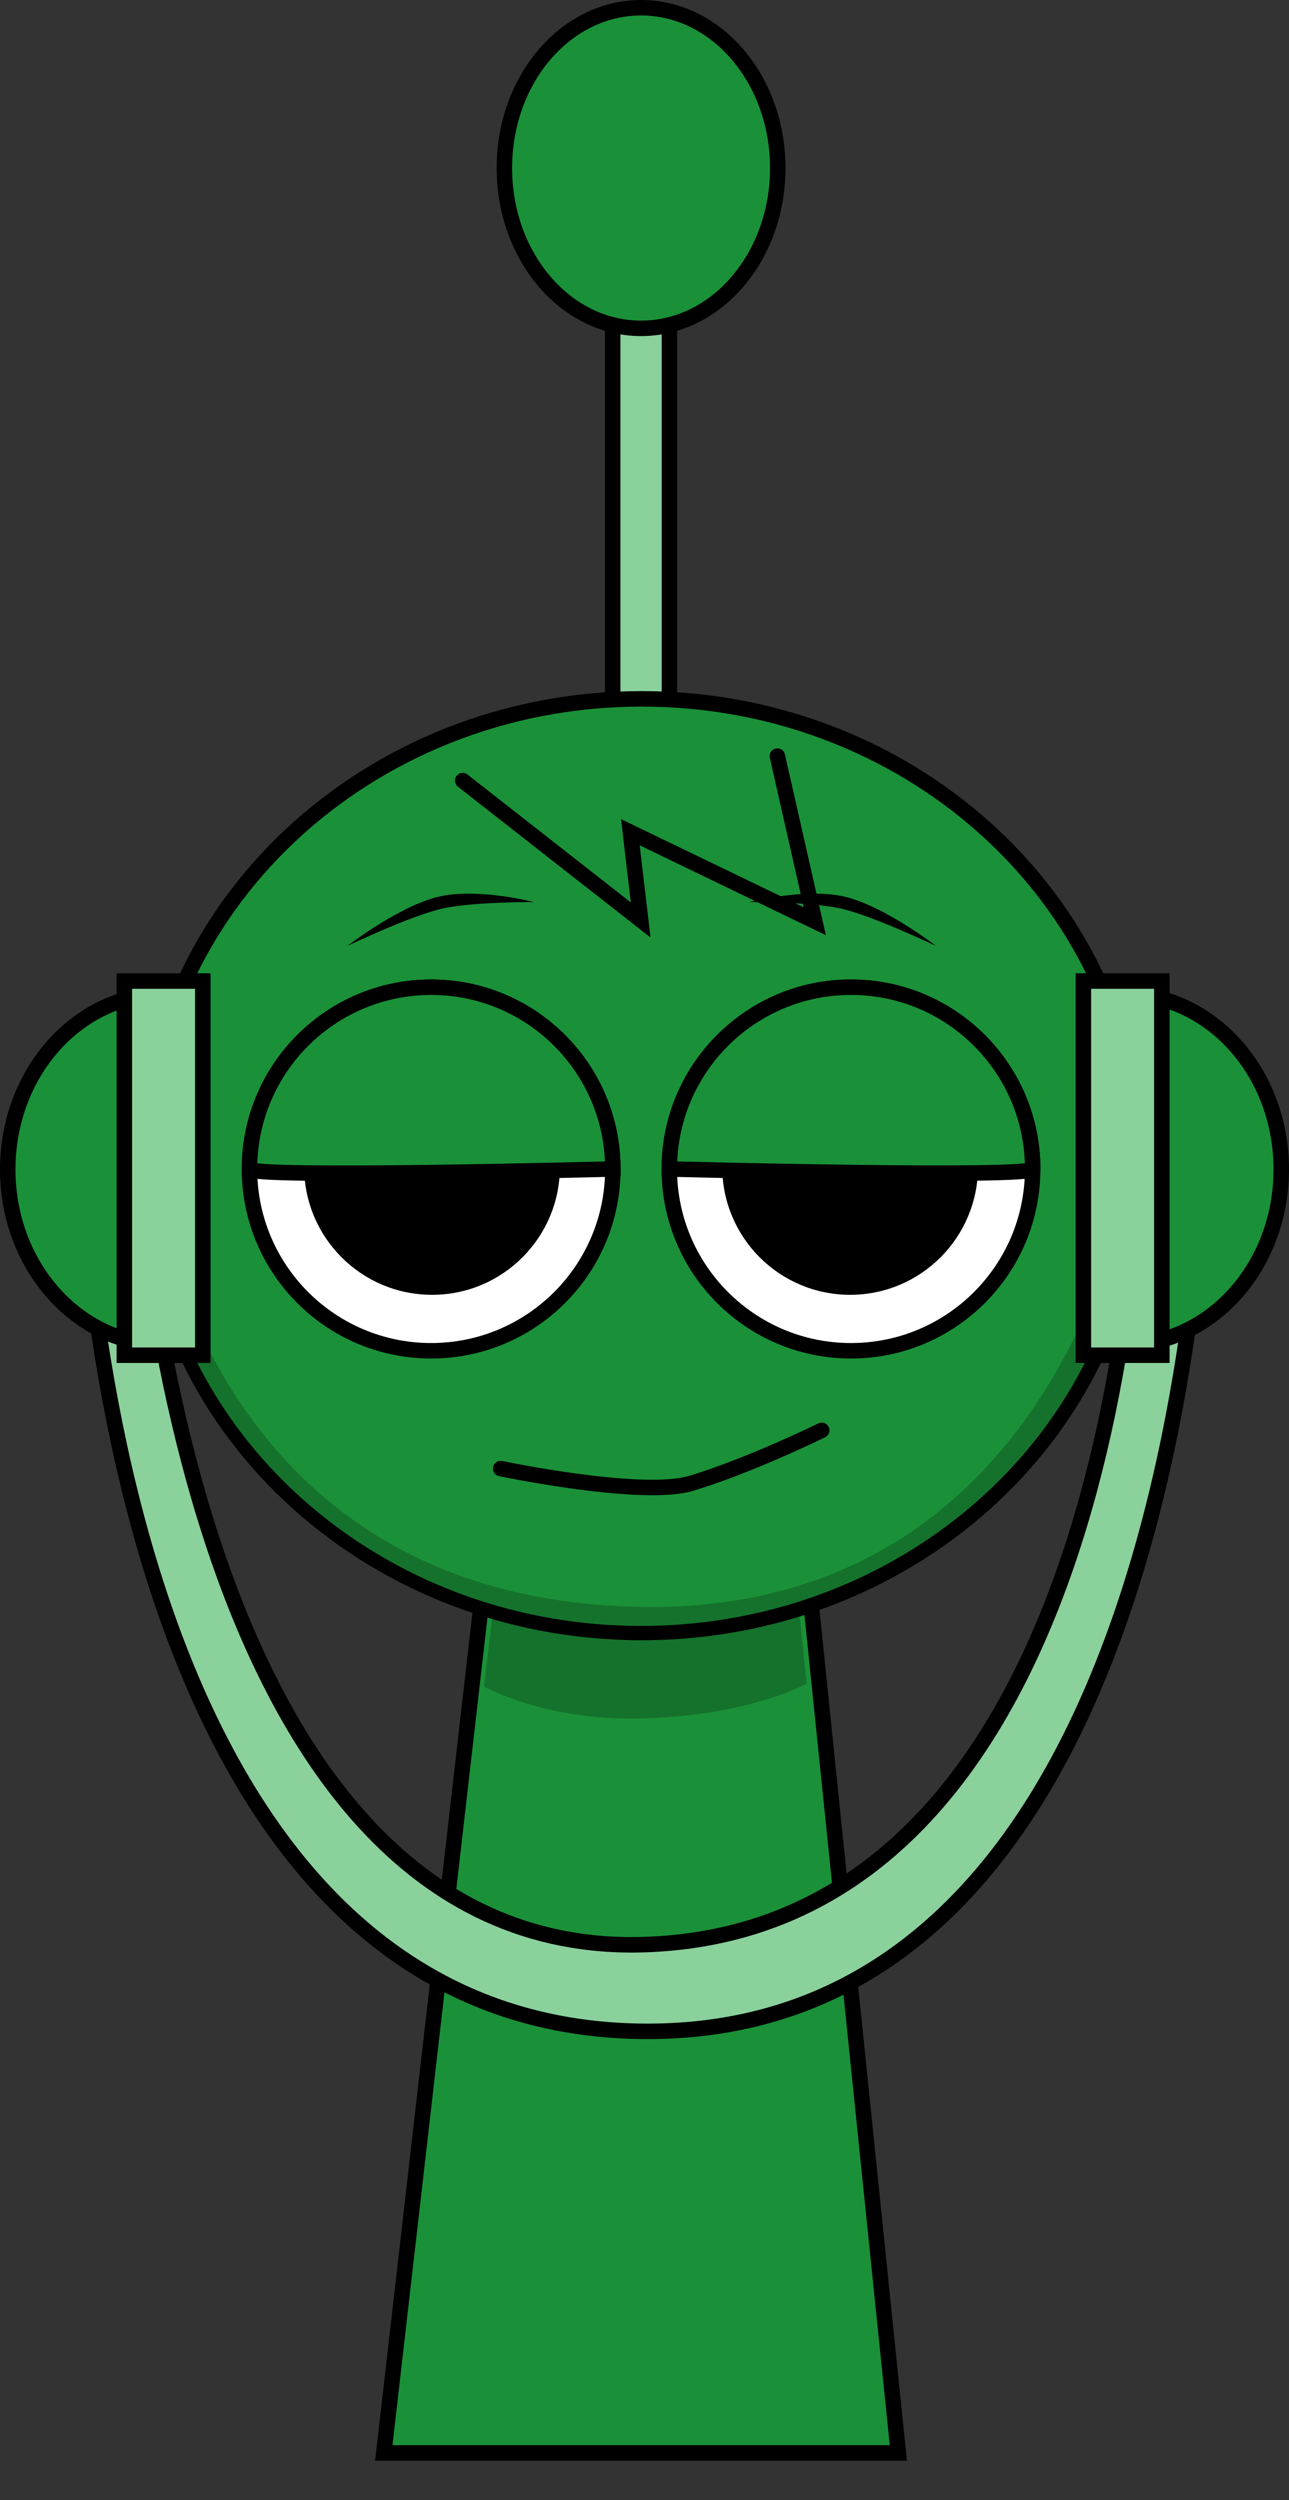 <svg version="1.1" xmlns="http://www.w3.org/2000/svg" xmlns:xlink="http://www.w3.org/1999/xlink" width="166.59" height="322.951" viewBox="0,0,166.59,322.951"><rect x="0" y="0" width="166.59" height="322.951" fill="#333333" stroke="none"/><g transform="translate(-157.148,9.339)"><g stroke-miterlimit="10"><path d="M179.284,313.613v-267.225h123.182v267.225z" fill-opacity="0.01" fill="#000000" stroke="none" stroke-width="0" stroke-linecap="butt"/><g stroke="#000000" stroke-width="2" stroke-linecap="butt"><path d="M236.333,94.413l0,-82.045h7.333l0,82.045z" fill="#8bd19c"/><path d="M240,33.074c-9.757,0 -17.667,-9.271 -17.667,-20.707c0,-11.436 7.91,-20.707 17.667,-20.707c9.757,0 17.667,9.271 17.667,20.707c0,11.436 -7.91,20.707 -17.667,20.707z" fill="#1a9138"/></g><path d="M206.75,307.5l15.143,-131.842l37.783,-0.158l13.574,132z" fill="#1a9138" stroke="#000000" stroke-width="2" stroke-linecap="butt"/><path d="M219.7,208.494l3.121,-26.328l35.831,-0.142l2.767,26.106c0,0 -7.515,4.196 -21.559,4.51c-12.485,0.279 -20.16,-4.146 -20.16,-4.146z" fill="#15722c" stroke="#000000" stroke-width="0" stroke-linecap="butt"/><path d="M175.84,141.228c0,-33.302 28.76,-60.298 64.237,-60.298c35.477,0 64.237,26.996 64.237,60.298c0,33.302 -28.76,60.298 -64.237,60.298c-35.477,0 -64.237,-26.996 -64.237,-60.298z" fill="#1a9138" stroke="#000000" stroke-width="2" stroke-linecap="butt"/><path d="M176.563,141.282c0,-0.728 5.207,55.919 63.36,56.934c55.564,0.97 63.514,-57.953 63.514,-56.934c0,32.805 -28.402,59.398 -63.437,59.398c-35.035,0 -63.437,-26.594 -63.437,-59.398z" fill="#15722c" stroke="#000000" stroke-width="0" stroke-linecap="butt"/><path d="M189.39,141.657c0,-12.968 10.513,-23.481 23.481,-23.481c12.968,0 23.481,10.513 23.481,23.481c0,12.968 -10.513,23.481 -23.481,23.481c-12.968,0 -23.481,-10.513 -23.481,-23.481z" fill="#ffffff" stroke="#000000" stroke-width="2" stroke-linecap="butt"/><path d="M196.456,141.382c0,-9.128 7.4,-16.528 16.528,-16.528c9.128,0 16.528,7.4 16.528,16.528c0,9.128 -7.4,16.528 -16.528,16.528c-9.128,0 -16.528,-7.4 -16.528,-16.528z" fill="#000000" stroke="none" stroke-width="0" stroke-linecap="butt"/><path d="M267.129,165.138c-12.968,0 -23.481,-10.513 -23.481,-23.481c0,-12.968 10.513,-23.481 23.481,-23.481c12.968,0 23.481,10.513 23.481,23.481c0,12.968 -10.513,23.481 -23.481,23.481z" fill="#ffffff" stroke="#000000" stroke-width="2" stroke-linecap="butt"/><path d="M267.017,157.909c-9.128,0 -16.528,-7.4 -16.528,-16.528c0,-9.128 7.4,-16.528 16.528,-16.528c9.128,0 16.528,7.4 16.528,16.528c0,9.128 -7.4,16.528 -16.528,16.528z" fill="#000000" stroke="none" stroke-width="0" stroke-linecap="butt"/><path d="M189.39,141.657c0,-12.968 10.513,-23.481 23.481,-23.481c12.968,0 23.481,10.513 23.481,23.481c0,0 -46.961,1.232 -46.961,0z" fill="#1a9138" stroke="#000000" stroke-width="2" stroke-linecap="butt"/><path d="M243.649,141.657c0,-12.968 10.513,-23.481 23.481,-23.481c12.968,0 23.481,10.513 23.481,23.481c0,1.214 -46.961,0 -46.961,0z" fill="#1a9138" stroke="#000000" stroke-width="2" stroke-linecap="butt"/><path d="M240.713,241.833c63.859,-2.357 63.855,-106.234 63.855,-106.234l8.664,-6.406c0,0 1.216,124.012 -72.519,123.851c-74.101,-0.161 -73.481,-122.783 -73.481,-122.783l7.38,4.805c0,0 4.257,109.051 66.101,106.768z" fill="#8bd19c" stroke="#000000" stroke-width="2" stroke-linecap="butt"/><path d="M158.148,141.711c0,-12.518 9.081,-22.667 20.282,-22.667c1.014,0 1.186,45.333 0,45.333c-11.201,0 -20.282,-10.148 -20.282,-22.667z" fill="#1a9138" stroke="#000000" stroke-width="2" stroke-linecap="butt"/><path d="M173.219,165.711v-48.333h10.141v48.333z" fill="#8bd19c" stroke="#000000" stroke-width="2" stroke-linecap="butt"/><path d="M302.457,164.378c-1.186,0 -1.014,-45.333 0,-45.333c11.201,0 20.282,10.148 20.282,22.667c0,12.518 -9.081,22.667 -20.282,22.667z" fill="#1a9138" stroke="#000000" stroke-width="2" stroke-linecap="butt"/><path d="M297.164,165.711v-48.333h10.141v48.333z" fill="#8bd19c" stroke="#000000" stroke-width="2" stroke-linecap="butt"/><path d="M257.616,88.324l4.833,21.333l-23.833,-11.5l1.333,11.333l-23,-18" fill="none" stroke="#000000" stroke-width="2" stroke-linecap="round"/><path d="M202.028,112.849c0,0 6.709,-5.169 11.797,-6.364c5.088,-1.194 12.334,0.699 12.334,0.699c0,0 -8.038,-0.06 -11.968,0.862c-4.106,0.964 -12.164,4.802 -12.164,4.802z" fill="#000000" stroke="none" stroke-width="0" stroke-linecap="butt"/><path d="M265.962,108.047c-3.929,-0.922 -11.968,-0.862 -11.968,-0.862c0,0 7.246,-1.894 12.334,-0.699c5.088,1.194 11.797,6.364 11.797,6.364c0,0 -8.057,-3.838 -12.164,-4.802z" fill="#000000" stroke="none" stroke-width="0" stroke-linecap="butt"/><path d="M263.344,175.416c0,0 -9.235,4.538 -16.846,6.836c-6.395,1.931 -24.641,-1.899 -24.641,-1.899" fill="none" stroke="#000000" stroke-width="2" stroke-linecap="round"/></g></g></svg>